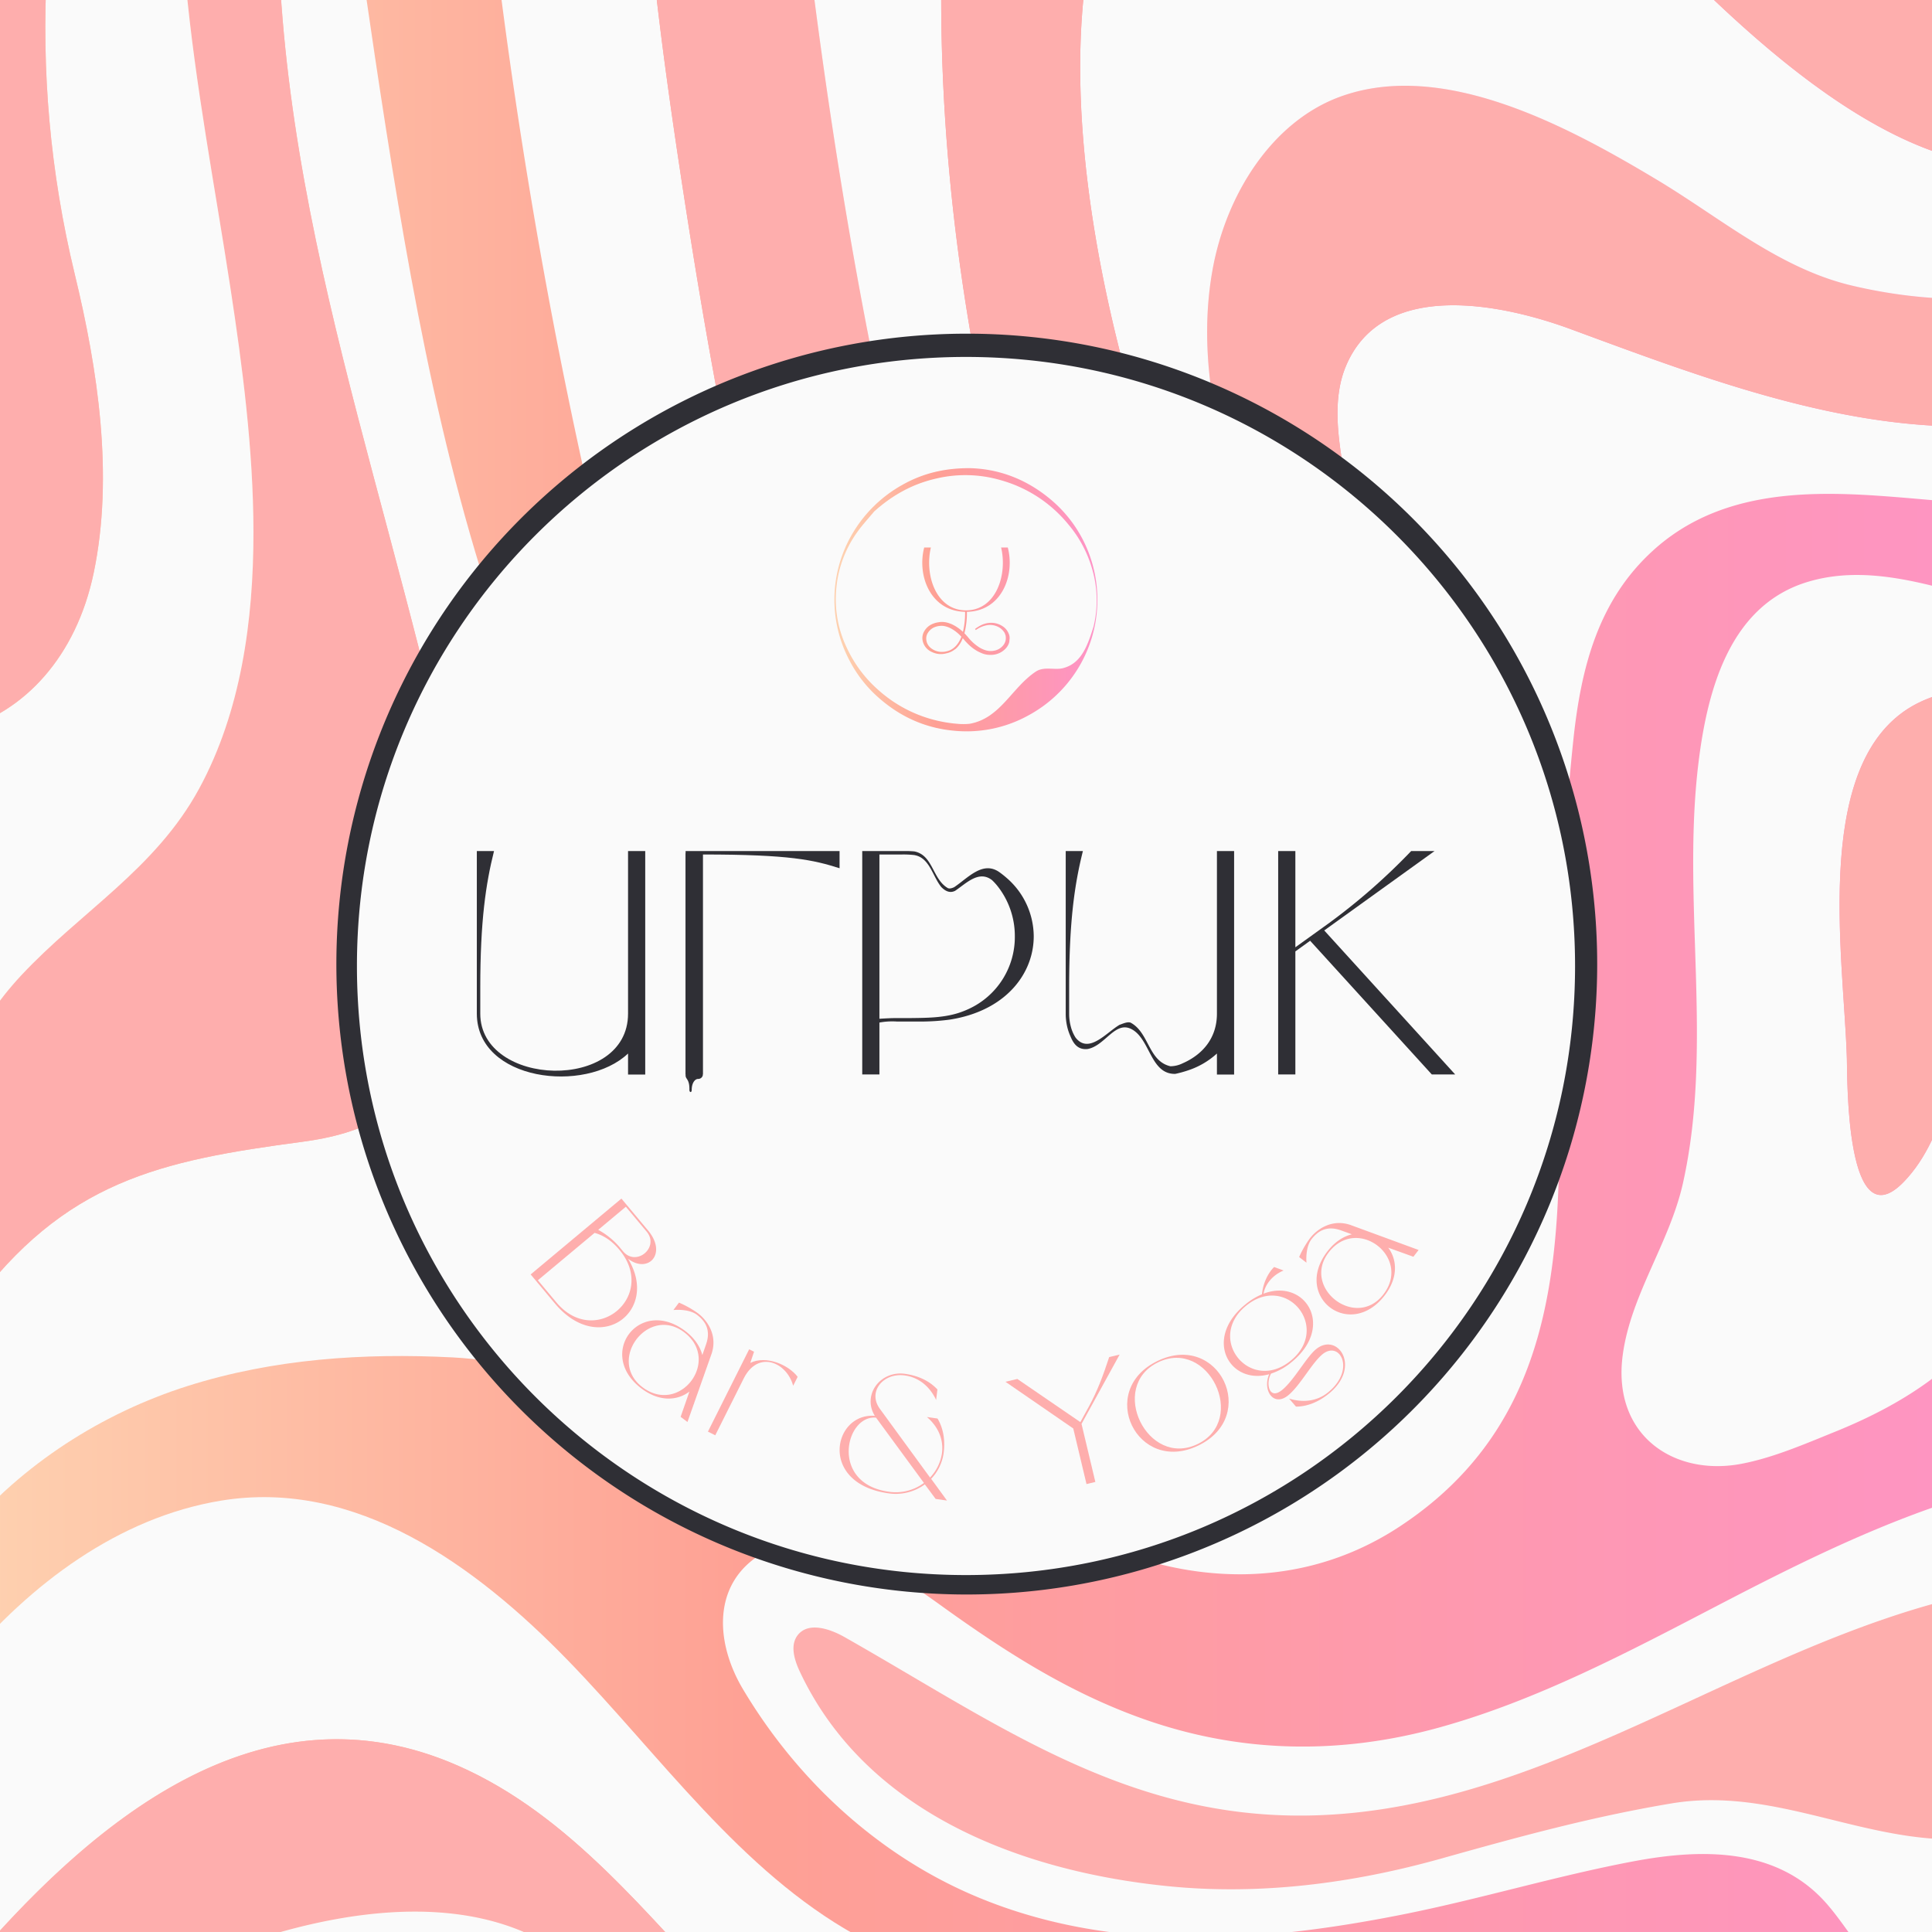 <svg xmlns="http://www.w3.org/2000/svg" xmlns:xlink="http://www.w3.org/1999/xlink" viewBox="0 0 1080 1080"><rect x="0" y="0" width="1080" height="1080" fill="#808080" stroke="none"/><defs><style>.cls-1{fill:none;}.cls-2{isolation:isolate;}.cls-3{clip-path:url(#clip-path);}.cls-4{fill:url(#linear-gradient);}.cls-5{fill:#fafafa;}.cls-6{fill:#feaead;}.cls-7{fill:#2f2f35;}.cls-8{mix-blend-mode:multiply;fill:url(#linear-gradient-2);}</style><clipPath id="clip-path"><rect class="cls-1" width="1080" height="1080"/></clipPath><linearGradient id="linear-gradient" x1="-41.397" y1="528.242" x2="1165.766" y2="528.242" gradientUnits="userSpaceOnUse"><stop offset="0.031" stop-color="#fed0af"/><stop offset="0.385" stop-color="#fea094"/><stop offset="1" stop-color="#fe93c7"/></linearGradient><linearGradient id="linear-gradient-2" x1="466.445" y1="335.247" x2="613.555" y2="335.247" xlink:href="#linear-gradient"/></defs><title>IGRIK_Bar&amp;amp;Yoga_logo_ALLLL</title><g class="cls-2"><g id="Layer_1" data-name="Layer 1"><g class="cls-3"><rect class="cls-4" x="-41.397" y="-83.881" width="1207.163" height="1224.245"/><path class="cls-5" d="M310.529,186.652c26.979,139.088,63.415,276.252,109.649,409.307,30.312,87.234,68.774,178.222,140.558,234.616,64.36,50.562,150.831,69.415,221.732,22.735,115.541-76.071,83.236-212.224,89.374-333.671,1.782-35.248,3.951-70.671,7.643-105.762,4.331-41.164,14.14-78.588,44.801-106.334,35.169-31.826,81.533-33.393,125.22-30.445,60.911,4.111,117.052,15.591,174.614-13.874,111.996-57.327,145.155-197.312,155.076-319.622,2.899-35.739,5.052-71.669,4.275-107.563a526.831,526.831,0,0,0-3.805-53.956q-.284-2.264-.545-4.47h-80.707c5.309,10.34,10.061,21.03,14.379,31.632,16.634,40.843,26.179,87.679,27.656,135.029,3.506,112.402-38.449,227.707-138.948,272.643-108.186,48.366-219.684,5.336-323.394-32.906-37.237-13.731-104.879-28.613-125.653,20.455-7.054,16.662-4.999,36.001-2.085,54.048,9.207,57.028,25.364,112.575,40.568,167.986,15.161,55.252,38.042,111.419,43.951,168.919,4.052,39.428-2.569,81.057-22.882,114.642-22.056,36.454-58.104,61.282-98.151,66.877-147.884,20.662-219.468-208.16-256.05-323.918-36.933-116.869-59.651-238.255-77.983-359.937C371.278,36.377,363.89-19.74,359.84-76.834q-3.383-47.689-4.804-95.507c-.149-5.096,1.001-28.443,1.424-50.046H259.502A3097.037,3097.037,0,0,0,310.529,186.652Z"/><path class="cls-6" d="M355.036-172.341q1.398,47.806,4.804,95.507c4.05,57.094,11.439,113.211,19.982,169.918,18.331,121.682,41.049,243.068,77.983,359.937,36.582,115.758,108.167,344.58,256.05,323.918,40.047-5.595,76.095-30.423,98.151-66.877,20.313-33.585,26.934-75.214,22.882-114.642-5.909-57.5-28.79-113.667-43.951-168.919-15.204-55.41-31.36-110.957-40.568-167.986-2.914-18.048-4.969-37.387,2.085-54.048,20.774-49.068,88.416-34.186,125.653-20.455,103.71,38.241,215.208,81.272,323.394,32.906,100.499-44.937,142.454-160.242,138.948-272.643-1.477-47.351-11.021-94.187-27.656-135.029-4.318-10.602-9.07-21.291-14.379-31.632h-60.823a435.435,435.435,0,0,1,25.462,66.766c12.795,43.898,21.963,107.431,16.159,165.801-13.385,134.555-133.186,175.734-244.053,149.45-40.734-9.657-73.234-37.759-109.064-59.221C876.572,70.745,806.809,32.99,749.137,54.071c-37.997,13.889-63.831,54.564-71.376,97.103-11.211,63.214,11.495,125.029,33.259,182.468q17.052,45.004,34.137,89.992c10.655,28.201,21.035,56.735,27.303,86.527,9.354,44.468,10.395,102.205-23.189,137.429a62.21,62.21,0,0,1-59.08,18.253C628.389,652.535,596.82,576.864,576.073,520.306c-26.29-71.668-48.051-146.707-66.262-221.143-41.566-169.898-63.345-346.56-77.492-521.551h-75.859C356.037-200.784,354.887-177.438,355.036-172.341Z"/><path class="cls-5" d="M576.073,520.306c20.747,56.558,52.316,132.229,114.118,145.537a62.21,62.21,0,0,0,59.08-18.253c33.584-35.225,32.544-92.961,23.189-137.429-6.267-29.792-16.647-58.326-27.303-86.527q-17.004-45.031-34.137-89.992c-21.764-57.439-44.47-119.254-33.259-182.468,7.545-42.539,33.379-83.214,71.376-97.103,57.672-21.081,127.435,16.673,176.96,46.339,35.829,21.462,68.33,49.564,109.064,59.221,110.866,26.284,230.668-14.895,244.053-149.45,5.805-58.37-3.364-121.903-16.159-165.801a435.435,435.435,0,0,0-25.462-66.766H1177.206q10.504,13.985,20.05,28.699c26.661,41.122,45.904,96.376,45.231,148.432-.606,46.873-17.359,91.153-59.383,120.189C1096.446,134.799,989.047,32.033,929.302-28.401,869.526-88.865,776.286-206.442,682.502-146.931c-133.483,84.705-67.143,340.961-18.575,459.413,18.344,44.739,95.498,174.615,48.875,222.351-7.838,8.008-19.74,8.725-29.797,6.312-49.046-11.758-64.986-87.968-80.515-130.604-72.464-198.959-101.967-424.474-50.261-632.929H432.318c14.147,174.99,35.926,351.653,77.492,521.551C528.022,373.599,549.783,448.638,576.073,520.306Z"/><path class="cls-6" d="M1242.487-45.254c-.607,46.873-17.357,91.15-59.384,120.187-86.659,59.867-194.057-42.898-253.801-103.331-59.776-60.465-153.016-178.041-246.799-118.53-133.482,84.705-67.143,340.961-18.576,459.414,18.343,44.737,95.499,174.614,48.872,222.35-7.837,8.005-19.74,8.727-29.794,6.312C633.959,529.389,618.017,453.178,602.49,410.54,530.026,211.582,500.523-13.931,552.23-222.387h624.977q10.502,13.987,20.05,28.699C1223.916-152.566,1243.158-97.313,1242.487-45.254Z"/><path class="cls-5" d="M212.584-222.387H181.882q-5.1,14.867-9.212,30.12c-22.542,84.292-20.777,174.021-8.048,259.991,13.263,89.572,38.59,176.329,61.423,263.436,11.627,44.338,23.075,88.973,31.221,134.238,6.946,38.599,8.661,85.272-8.601,120.589-7.387,15.114-18.249,28.148-33.664,37.58-14.054,8.583-29.872,12.553-45.771,14.668-79.892,10.632-133.03,21.822-185.332,92.773q-2.309,3.128-4.545,6.32V858.008c32.934-39.7,78.276-68.253,125.465-83.203,48.047-15.229,98.572-18.568,148.385-15.998,27.894,1.439,56.511,9.645,84.442,5.514,38.074-5.632,59.143-32.989,59.618-73.602.856-73.233-54.061-177.294-72.013-221.364-20.178-49.533-40.598-98.996-56.435-150.382-16.534-53.607-28.809-108.63-39.011-164.02C219.697,100.052,211.422,44.75,203.389-10.536c-7.643-52.61-14.251-107.458-3.692-160.173C203.371-189.05,209.629-204.335,212.584-222.387Z"/><path class="cls-6" d="M169.23,638.235c15.899-2.116,31.717-6.085,45.771-14.668,15.415-9.432,26.277-22.466,33.664-37.58,17.261-35.317,15.547-81.99,8.601-120.589-8.146-45.265-19.594-89.9-31.221-134.238-22.833-87.107-48.161-173.864-61.423-263.436-12.729-85.97-14.493-175.7,8.048-259.991q4.081-15.235,9.212-30.12h-50.377c-9.204,11.723-14.224,26.436-18.008,41.205-29.072,113.463-1.886,229.61,15.36,342.468,6.512,42.614,12.788,89.738,12.822,136.164.037,49.316-6.959,100.39-30.422,143.507C86.823,485.856,45.108,509.571,11.775,545.309c-12.948,13.882-23.428,29.704-32.422,46.537V737.328q2.237-3.19,4.545-6.32C36.2,660.057,89.337,648.867,169.23,638.235Z"/><path class="cls-5" d="M111.257,440.957c23.464-43.117,30.459-94.191,30.422-143.507-.035-46.426-6.311-93.55-12.822-136.164C111.611,48.428,84.425-67.719,113.497-181.182c3.784-14.77,8.805-29.482,18.008-41.205H68.631c-4.097,12.446-8.08,24.925-11.861,37.48C23.158-73.278,13.866,37.954,41.837,153.475c12.825,52.967,21.844,112.294,10.594,166.513-9.893,47.682-39.226,77.759-73.078,87.502V591.846c8.994-16.833,19.474-32.654,32.422-46.537C45.108,509.571,86.823,485.856,111.257,440.957Z"/><path class="cls-6" d="M52.431,319.988c11.25-54.219,2.231-113.545-10.594-166.513C13.866,37.954,23.158-73.278,56.77-184.907c3.781-12.556,7.764-25.034,11.861-37.48H-20.647V407.49C13.205,397.747,42.538,367.669,52.431,319.988Z"/><path class="cls-5" d="M1628.956,1335.674c-13.878-35.72-28.89-71.038-46.979-104.521-34.542-63.94-81.31-120.816-144.612-151.938-56.679-27.866-123.92-32.977-179.96-.281-53.199,31.036-94.623,89.661-155.594,104.102-71.474,16.923-138.501-45.931-204.712-64.034-68.536-18.739-139.708-10.32-209.512-6.287-70.508,4.073-144.822,4.895-209.209-30.983-64.646-36-109.147-100.22-160.757-153.407-52.088-53.651-118.901-101.906-194.209-89.44-57.056,9.445-106.29,46.329-144.059,91.444v172.419c71.159-84.372,165.922-164.562,276.941-115.578,125.575,55.406,171.772,224.755,327.151,220.005,67.253-2.063,131.818-27.695,199.104-29.426,30.995-.787,61.375,4.493,89.957,17.676,28.55,13.166,54.476,31.804,81.99,47.155,28.971,16.173,60.306,28.01,93.342,22.922,35.383-5.455,66.686-26.279,95.981-47.172,53.327-38.028,107.431-83.68,171.574-97.37,62.881-13.428,121.956,13.813,165.324,62.891,23.627,26.751,41.78,58.52,57.116,91.407,13.652,29.277,28.119,60.554,37.211,91.875q1.183,4.077,2.054,7.916h68.337C1639.978,1361.031,1633.56,1347.525,1628.956,1335.674Z"/><path class="cls-6" d="M1577.1,1375.049H995.56a248.247,248.247,0,0,0-17.841-24.067,257.982,257.982,0,0,0-99.981-72.524c-44.97-18.361-94.167-23.482-141.843-18.603a387.371,387.371,0,0,0-71.789,14.651c-24.628,7.362-48.886,16.244-73.893,22.136-106.64,25.13-149.442-57.617-206.713-136.01-24.13-32.976-52.843-63.943-89.438-80.095-63.66-28.101-150.657-1.497-210.264,27.695-36.152,17.704-72.108,46.289-104.445,79.721v-85.207c71.159-84.372,165.923-164.559,276.941-115.577,125.577,55.408,171.77,224.755,327.151,220.004,67.252-2.063,131.82-27.695,199.105-29.425,30.995-.785,61.373,4.496,89.958,17.677,28.549,13.167,54.477,31.803,81.99,47.156,28.968,16.171,60.305,28.01,93.341,22.921,35.386-5.454,66.686-26.28,95.983-47.17,53.327-38.028,107.43-83.683,171.574-97.371,62.88-13.428,121.957,13.811,165.321,62.889,23.628,26.75,41.784,58.521,57.12,91.41,13.651,29.274,28.115,60.552,37.207,91.875Q1576.226,1371.209,1577.1,1375.049Z"/><path class="cls-5" d="M877.737,1278.458c-44.971-18.358-94.168-23.481-141.843-18.603a387.344,387.344,0,0,0-71.788,14.652c-24.631,7.361-48.889,16.243-73.893,22.135-106.642,25.132-149.446-57.618-206.716-136.01-24.129-32.976-52.841-63.94-89.439-80.096-63.658-28.1-150.656-1.498-210.261,27.695-36.153,17.707-72.109,46.288-104.446,79.721v187.097h69.432c6.586-13.662,11.02-28.875,14.233-43.373,11.76-53.067,24.285-111.13,64.8-149.428,46.219-43.69,117.895-35.234,161.642,9.207,34.396,34.941,51.89,84.552,84.529,121.782a355.686,355.686,0,0,0,70.424,61.811H995.561a248.741,248.741,0,0,0-17.843-24.067A258.017,258.017,0,0,0,877.737,1278.458Z"/><path class="cls-5" d="M2489.61,812.82v196.759c-12.834-11.597-23.902-22.642-30.557-27.426-37.275-26.805-91.916-45.965-130.908-14.527-77.777,62.702-144.815,142.396-219.333,209.826-32.615,29.516-65.23,60.849-102.492,83.473-60.721,36.869-134.102,45.97-202.126,32.903-77.74-14.938-114.481-56.061-166.713-115.39-52.118-59.196-94.764-141.131-164.134-177.626-64.103-33.724-143.975-37.426-209.031-4.582-32.451,16.381-57.033,41.068-81.392,68.818-21.278,24.235-45.55,51.474-77.909,55.792a63.857,63.857,0,0,1-48.53-13.793c-14.222-11.451-22.962-28.448-34.865-42.296-27.951-32.556-71.059-31.314-108.534-24.249-43.286,8.165-85.728,21.1-128.968,29.703-79.333,15.787-163.363,22.067-239.862-10.648-52.866-22.606-98.064-63.587-128.863-115.166-15.979-26.755-17.403-60.392,12.072-76.823,31.771-17.686,74.221,12.428,99.78,30.794,35.714,25.669,71.072,48.142,112.377,62.706,54.249,19.128,109.89,19.863,165.047,4.582,54.313-15.057,105.016-41.876,155.298-68.051,91.205-47.485,198.799-99.607,301.336-63.71,23.304,8.165,44.13,21.506,65.084,34.934,22.072,14.162,45.504,29.128,71.624,31.766,28.033,2.834,53.587-10.648,79.707-19.233a214.043,214.043,0,0,1,66.896-10.977c42.916.05,86.412,15.436,114.459,51.981,16.39,21.346,26.768,46.855,37.585,71.752,29.566,68.051,78.115,138.028,146.412,166.102,49.374,20.301,103.267,14.687,151.428-6.887,103.432-46.317,164.481-152.026,232.578-241.756,30.589-40.301,65.39-79.835,109.776-102.145,42.008-21.104,90.123-23.359,133.601-5.806A166.764,166.764,0,0,1,2489.61,812.82Z"/><path class="cls-5" d="M1471.745-53.985c-1.571,77.386-17.975,154.946-49.521,224.604-27.805,61.405-69.132,119.26-126.005,151.694-32.064,18.289-67.772,26.244-103.916,25.894a300.769,300.769,0,0,1-58.979-6.802c-39.575-8.368-82.273-28.376-122.834-16.116-42.565,12.866-55.761,58.218-60.983,100.739-9.587,77.981,8.454,158.129-8.696,235.252-7.417,33.354-29.138,62.348-33.68,96.095-6.067,45.073,28.757,68.201,66.658,60.843,17.746-3.445,35.039-10.997,51.878-17.797,48.009-19.417,88.345-48.083,107.302-100.729,6.396-17.763,10.833-36.226,16.161-54.356a465.735,465.735,0,0,1,16.081-46.246c25.92-62.866,70.272-117.524,138.311-120.694,85.266-3.972,169.724,24.774,255.136,25.037,75.478.233,183.417-7.045,238.234-71.765,46.56-54.972,43.304-139.082,44.204-208.524,1.088-84.008,60.174-141.742,121.121-183.742,78.784-54.293,170.097-100.597,265.207-102.572,88.253-1.833,178.978,20.301,262.186,57.95V-59.454c-7.888-3.267-15.572-6.714-22.911-9.742-145.778-60.181-311.83-73.784-457.883-7.238C1944.414-47.096,1885.437-3.106,1839.527,54.013c-26.131,32.512-43.427,70.621-53.749,112.029-9.881,39.635-8.959,83.77-22.429,121.966-23.319,66.161-79.156,111.567-143.673,120.642-79.816,11.226-160.669-9.585-241.173-.49-67.734,7.652-137.98,30.896-195.062,73.925-27.355,20.621-56.063,50.576-74.387,80.891-18.41,30.459-19.626,71.427-44.684,97.537-32.655,33.997-31.646-57.738-31.965-68.877-1.636-57.158-21.082-171.653,42.362-199.858,29.991-13.358,64.112-5.508,95.204-2.256,74.864,7.85,154.522-.595,217.776-48.169,57.261-43.064,94.605-110.431,121.292-178.637,46.039-117.613,74.316-261.693,33.813-385.103h-91.752A593.957,593.957,0,0,1,1471.745-53.985Z"/><path class="cls-6" d="M1509.04,162.716c-26.688,68.206-64.031,135.573-121.292,178.637-63.254,47.575-142.911,56.02-217.776,48.169-31.093-3.252-65.213-11.103-95.204,2.256-63.444,28.206-43.999,142.7-42.362,199.858.319,11.138-.69,102.873,31.965,68.877,25.059-26.109,26.274-67.078,44.684-97.537,18.323-30.315,47.031-60.27,74.387-80.891,57.082-43.029,127.329-66.273,195.062-73.925,80.504-9.095,161.357,11.716,241.173.49,64.517-9.074,120.354-54.481,143.673-120.642,13.47-38.196,12.548-82.331,22.429-121.966,10.322-41.408,27.618-79.517,53.749-112.029C1885.437-3.106,1944.414-47.096,2008.817-76.434c146.053-66.545,312.105-52.942,457.883,7.238,7.339,3.028,15.023,6.474,22.911,9.742V-130.742c-219.511-76.095-530.793-71.222-712.456,106.242-65.249,63.74-66.779,133.222-66.116,221.935.38,50.75-11.032,100.168-53.391,127.611-32.919,21.328-84.314,31.624-112.688-3.615-33.96-42.178,3.735-93.966,25.51-129.844,20.196-33.276,33.073-71.375,41.098-110.042,12.626-60.838,16.265-125.775,17.243-188.017.619-39.418-3.328-78.333-12.571-115.915h-73.387C1583.356-98.977,1555.079,45.103,1509.04,162.716Z"/><path class="cls-6" d="M2489.61,848.041V928.219a143.737,143.737,0,0,0-30.287-19.041c-47.937-22.081-95.769-5.235-137.06,22.615-58.083,39.178-104.162,93.309-149.972,146.325-83.651,96.814-209.616,224.166-353.189,177.845-54.226-17.494-97.33-59.397-130.985-105.372-51.287-70.059-78.644-152.573-165.257-185.508-69.132-26.289-148.347-23.364-220.036-10.347-62.2,11.296-113.633,51.123-173.755,68.384-70.096,20.123-126.951-26.344-194.746-14.988-44.541,7.458-85.075,18.576-128.498,30.771-49.484,13.902-101.214,20.63-152.574,15.518-85.079-8.466-169.835-42.583-206.151-119.99-3.063-6.527-5.596-14.801-1.118-20.452a10.777,10.777,0,0,1,2.004-1.953c6.33-4.71,16.682-1.1,24.135,3.122,83.09,47.07,154.678,99.68,254.129,99.776,126.229.119,231.099-82.505,349.227-116.909,65.582-19.101,124.6-14.089,190.154,1.132,58.964,13.688,124.591,35.97,185.061,18.083,78.754-23.295,148.406-25.144,194.741,55.011,42.524,73.56,57.631,174.595,148.187,205.403,99.671,33.907,216.918,14.299,298.333-53.067,80.917-66.951,122.482-170.223,194.235-246.909,32.862-35.125,72.789-47.973,120.967-44.034C2427.502,835.294,2459.884,839.219,2489.61,848.041Z"/></g><path class="cls-5" d="M540,886.971a345.909,345.909,0,1,1,135.059-27.27A344.801,344.801,0,0,1,540,886.971Z"/><path class="cls-7" d="M540,199.529c188.037,0,340.47,152.434,340.47,340.471S728.037,880.471,540,880.471c-188.037,0-340.471-152.434-340.471-340.471s152.434-340.471,340.471-340.471m0-13a352.404,352.404,0,1,0,137.59,27.783,351.27,351.27,0,0,0-137.59-27.783Z"/><path class="cls-6" d="M347.376,670.018l14.874,17.795c10.96,13.112-.016,24.407-11.164,15.828,17.951,29.408-16.017,54.751-40.872,25.013l-13.569-16.234Zm-46.689,45.653L310.993,728.003c21.723,25.99,56.924-3.431,35.2-29.421-4.305-5.151-9.025-8.101-13.819-9.396Zm49.171-41.098-15.454,12.917a41.583,41.583,0,0,1,12.57,10.44c.457.546.848,1.015,1.305,1.561,7.372,8.82,20.562-2.206,13.19-11.025Z"/><path class="cls-6" d="M397.699,756.994,384.292,794.903l-3.818-2.876,4.913-14.128c-6.623,5.072-16.674,5.903-26.747-1.686-25.508-19.218-1.211-51.47,24.298-32.252,5.362,4.04,8.423,8.766,9.674,13.529l2.068-5.956c2.804-7.948-.297-12.959-5.09-16.57-3.818-2.877-10.145-2.931-13.156-2.653l3.121-4.143a56.223,56.223,0,0,1,10.647,5.984C396.233,738.825,401.117,747.217,397.699,756.994Zm-15.312-12.299c-20.066-15.117-43.262,15.671-23.196,30.789C380.069,791.212,403.266,760.424,382.387,744.695Z"/><path class="cls-6" d="M399.833,802.333l-4.092-2.05,23.047-46.02,2.729,1.367L419.42,761.86c8.873-4.315,21.334,1.015,26.469,7.795l-2.505,5.003c-3.54-13.149-19.593-20.164-27.655-4.066Z"/><path class="cls-6" d="M523.295,782.575c-2.996-6.385-8.611-12.424-17.473-13.684-11.985-1.705-21.012,9.033-13.957,18.667l28.034,38.406a25.008,25.008,0,0,0,6.623-13.34c1.26-8.863-2.974-15.938-8.385-20.509l5.942.846c3.068,5.162,4.496,11.735,3.351,19.792a26.118,26.118,0,0,1-6.911,13.916l8.855,12.15-6.345-.902-6.033-8.153a27.562,27.562,0,0,1-20.439,5.005c-39.277-5.585-30.771-45.166-7.508-43.296-7.186-11.605,3.005-25.465,16.902-23.488,8.057,1.145,13.972,4.35,18.074,8.735Zm-33.484,10.033-.086-.115c-17.12-1.716-25.972,36.686,6.96,41.369a26.366,26.366,0,0,0,19.806-4.889Z"/><path class="cls-6" d="M562.059,772.422l6.63-1.579L603.922,794.97l4.81-8.779c4.66-8.534,7.863-17.035,11.311-27.58l5.838-1.391L604.577,795.964l7.731,32.456-4.948,1.179L599.96,798.528Z"/><path class="cls-6" d="M647.005,760.811c34.232-16.605,57.141,30.624,22.909,47.228C635.683,824.644,612.773,777.416,647.005,760.811Zm.355.732c-28.099,13.63-5.944,59.303,22.155,45.673C697.614,793.586,675.459,747.913,647.36,761.543Z"/><path class="cls-6" d="M710.538,767.853c-3.097,5.196-1.239,15.271,6.289,9.053,6.588-5.441,13.442-18.227,18.775-22.63,11.999-9.91,25.602,9.593,7.485,24.556-6.274,5.182-12.705,7.459-18.631,7.472l-3.835-4.484c6.737,2.087,15.046,2.084,21.948-3.616,15.45-12.76,6.314-29.092-3.332-21.125-5.882,4.858-12.423,17.384-19.011,22.825-8.392,6.931-14.613-2.838-10.732-11.716-21.907,6.221-37.019-19.424-13.569-38.792a36.999,36.999,0,0,1,9.52-5.884c.559-5.871,3.216-11.759,6.8-15.246l5.305,1.95c-6.015,2.462-10.335,7.613-11.205,12.948,23.09-8.781,40.112,18.058,15.878,38.073A34.532,34.532,0,0,1,710.538,767.853ZM696.443,730.022c-22.509,18.59,2.688,49.098,25.197,30.508C744.148,741.94,718.952,711.432,696.443,730.022Z"/><path class="cls-6" d="M755.268,684.888l37.748,13.859-2.922,3.784-14.068-5.082c4.992,6.683,5.704,16.743-2.005,26.726-19.522,25.278-51.481.595-31.96-24.682,4.103-5.313,8.866-8.318,13.644-9.512l-5.931-2.138c-7.914-2.899-12.962.143-16.63,4.893-2.922,3.783-3.052,10.109-2.81,13.123l-4.106-3.171a56.233,56.233,0,0,1,6.111-10.575C737.083,686.137,745.532,681.353,755.268,684.888Zm-12.482,15.164c-15.357,19.884,15.154,43.448,30.51,23.563C789.275,702.925,758.765,679.363,742.786,700.052Z"/><path class="cls-8" d="M563.366,306.059H559.637c3.621,15.433-2.924,35.133-19.637,35.133-16.713,0-23.258-19.701-19.637-35.133H516.634c-4.104,15.735,3.516,35.61,22.858,35.953a45.105,45.105,0,0,1-1.213,11.184,24.389,24.389,0,0,0-4.976-3.627,16.752,16.752,0,0,0-3.914-1.54,11.883,11.883,0,0,0-3.157-.36,10.285,10.285,0,0,0-1.644.191,13.213,13.213,0,0,0-3.836,1.161,9.569,9.569,0,0,0-4.177,3.989,7.46,7.46,0,0,0-.833,5.094,8.835,8.835,0,0,0,5.299,6.415,11.273,11.273,0,0,0,6.761.954c.437-.071.86-.163,1.272-.271a10.932,10.932,0,0,0,4.627-2.14q.317-.211.627-.432a14.654,14.654,0,0,0,3.708-5.518c.05-.117.1-.235.149-.355.429.467.733.806.733.806s.576.76.597.739c.598.63.883.962,1.501,1.57a24.171,24.171,0,0,0,5.48,4.188,28.193,28.193,0,0,0,2.613,1.196,10.751,10.751,0,0,0,1.665.521,12.013,12.013,0,0,0,3.001.303,11.247,11.247,0,0,0,8.71-3.898,8.191,8.191,0,0,0,1.644-3.056,6.218,6.218,0,0,0,.146-1.088c.041-.363.072-.726.107-1.089a5.971,5.971,0,0,0-.523-2.78,8.758,8.758,0,0,0-3.419-4.113,11.468,11.468,0,0,0-6.597-1.901,12.551,12.551,0,0,0-5.5,1.384,19.255,19.255,0,0,0-3.288,2.066,1.896,1.896,0,0,1,.38.6c.315-.209.634-.415.963-.612a15.083,15.083,0,0,1,4.926-2.013,10.196,10.196,0,0,1,4.405.031,10.022,10.022,0,0,1,3.657,1.677,9.465,9.465,0,0,1,2.145,2.406,2.616,2.616,0,0,1,.244.58,7.505,7.505,0,0,1,.388,1.112,10.018,10.018,0,0,1,.097,1.27,6.061,6.061,0,0,1-.884,3.272,8.374,8.374,0,0,1-6.043,3.878,9.461,9.461,0,0,1-4.318-.293,14.924,14.924,0,0,1-4.349-2.139,25.863,25.863,0,0,1-5.47-5.081c-.173-.214-1.245-1.441-1.674-1.883-.132-.136-.268-.27-.403-.404a45.089,45.089,0,0,0,1.391-11.992C559.85,341.67,567.47,321.794,563.366,306.059ZM531.168,363.434a12.156,12.156,0,0,1-3.449.924c-.21.022-.42.037-.629.048-.081.002-.16.004-.237.004v.005a9.585,9.585,0,0,1-4.519-.919c-2.666-1.291-4.216-3.221-4.523-5.83a5.822,5.822,0,0,1,.829-3.821c1.579-2.566,4.13-3.881,7.552-4.01a10.879,10.879,0,0,1,1.106.049,12.611,12.611,0,0,1,4.059,1.308,20.897,20.897,0,0,1,4.623,3.288c.406.378.935.923,1.433,1.451C535.772,360.204,533.394,362.368,531.168,363.434Zm73.973-62.097a72.483,72.483,0,0,0-17.028-21.477c-14.618-12.571-30.797-17.927-46.558-18.167-13.827.067-25.735,2.919-37.096,9.327a74.283,74.283,0,0,0-27.885,27.185,72.693,72.693,0,0,0-1.526,71.337,71.202,71.202,0,0,0,14.5,19.02c13.243,12.29,28.04,18.549,44.106,19.947A71.33,71.33,0,0,0,574.956,399.87a73.454,73.454,0,0,0,30.186-98.534Zm6.103,49.146c-2.923,8.919-6.077,19.758-16.17,22.769-5.047,1.807-11.355-1.204-16.402,2.409-13.248,9.033-19.556,25.893-36.613,28.933a34.35,34.35,0,0,1-6.563.045,76.999,76.999,0,0,1-13.746-2.325,74.49,74.49,0,0,1-30.486-16.376,70.933,70.933,0,0,1-17.603-23.203,62.822,62.822,0,0,1-6.095-34.434,63.513,63.513,0,0,1,11.532-30.707c2.907-4.114,6.351-7.788,9.551-11.661,9.739-8.722,21.088-15.476,35.448-18.596a70.63,70.63,0,0,1,35.611,1.169,74.593,74.593,0,0,1,37.346,24.455,67.093,67.093,0,0,1,13.577,25.506,61.935,61.935,0,0,1,1.615,27.127Q611.837,348.076,611.244,350.482Z"/><path class="cls-7" d="M383.254,475.746h86.067v9.606c-14.601-4.611-27.472-7.685-76.462-7.685l.003,122.952h-9.609Z"/><path class="cls-7" d="M392.858,476.982h-9.604V600.837c-.001.108-.004.19-.005.312-.004,2.26,2.238,1.965,2.135,8.021-.026,1.525,1.258,1.852,1.28.104.051-4.213,1.991-6.146,3.542-6.146a2.609,2.609,0,0,0,2.649-1.975h.003Z"/><path class="cls-7" d="M714.509,475.746h9.605V529.538l18.443-13.256a348.287,348.287,0,0,0,46.299-40.536h13.064l-61.668,44.378,73.195,80.495H800.384l-68.008-74.732-8.261,5.956v68.776h-9.605Z"/><path class="cls-7" d="M689.878,475.746h-9.605v90.869c0,13.748-8.067,22.918-19.16,27.775a15.686,15.686,0,0,1-6.853,1.652c-12.447-2.885-11.832-18.862-22.279-24.392-1.843-.614-4.301.614-6.145,1.229-7.374,4.301-17.205,16.591-24.59,7.141a21.414,21.414,0,0,1-2.655-6.146,28.068,28.068,0,0,1-.928-7.258V552.207c0-37.462,3.074-58.018,7.685-76.461h-9.606v90.869a32.139,32.139,0,0,0,.686,6.697,29.162,29.162,0,0,0,1.963,5.99c1.637,4.024,4.095,7.711,9.625,7.096,9.832-1.843,15.362-15.976,24.579-11.061,10.446,5.53,10.446,25.194,24.358,24.972a59.776,59.776,0,0,0,6.618-1.783,44.656,44.656,0,0,0,16.701-9.601v11.744h9.605V475.746Z"/><path class="cls-7" d="M360.688,475.746h-9.605v90.869c0,43.993-82.609,41.112-82.609,0V552.207c0-37.462,3.074-58.018,7.685-76.461H266.553v90.869c0,37.601,60.563,45.033,84.53,22.309v11.744h9.605V475.746Z"/><path class="cls-7" d="M481.998,475.746h23.639a52.639,52.639,0,0,1,5.489.198c10.523,2.1,10.012,15.385,18.698,20.495,1.022.511,2.555,0,3.577-.511,7.665-5.11,15.84-14.818,25.097-8.497a50.627,50.627,0,0,1,4.067,3.205,43.389,43.389,0,0,1,15.297,32.756c0,20.099-14.498,40.199-43.607,45.99q-1.617.322-3.295.584a124.164,124.164,0,0,1-14.382,1.07l-2.401 0H501.209a39.762,39.762,0,0,0-9.606.576v29.009H481.998Zm9.606,1.921v91.83c3.074-.193,6.34-.384,9.606-.384h7.685c9.178-.116,18.376-.116,27.092-2.926a49.988,49.988,0,0,0,5.434-2.139,44.216,44.216,0,0,0,25.876-40.657,44.978,44.978,0,0,0-9.315-27.594,31.664,31.664,0,0,0-3.388-3.76c-7.395-5.818-14.549,1.846-20.68,5.934-3.066,1.533-5.621,0-7.665-2.044-5.11-6.132-6.643-17.373-16.201-18.044a52.351,52.351,0,0,0-5.956-.216Z"/></g></g></svg>